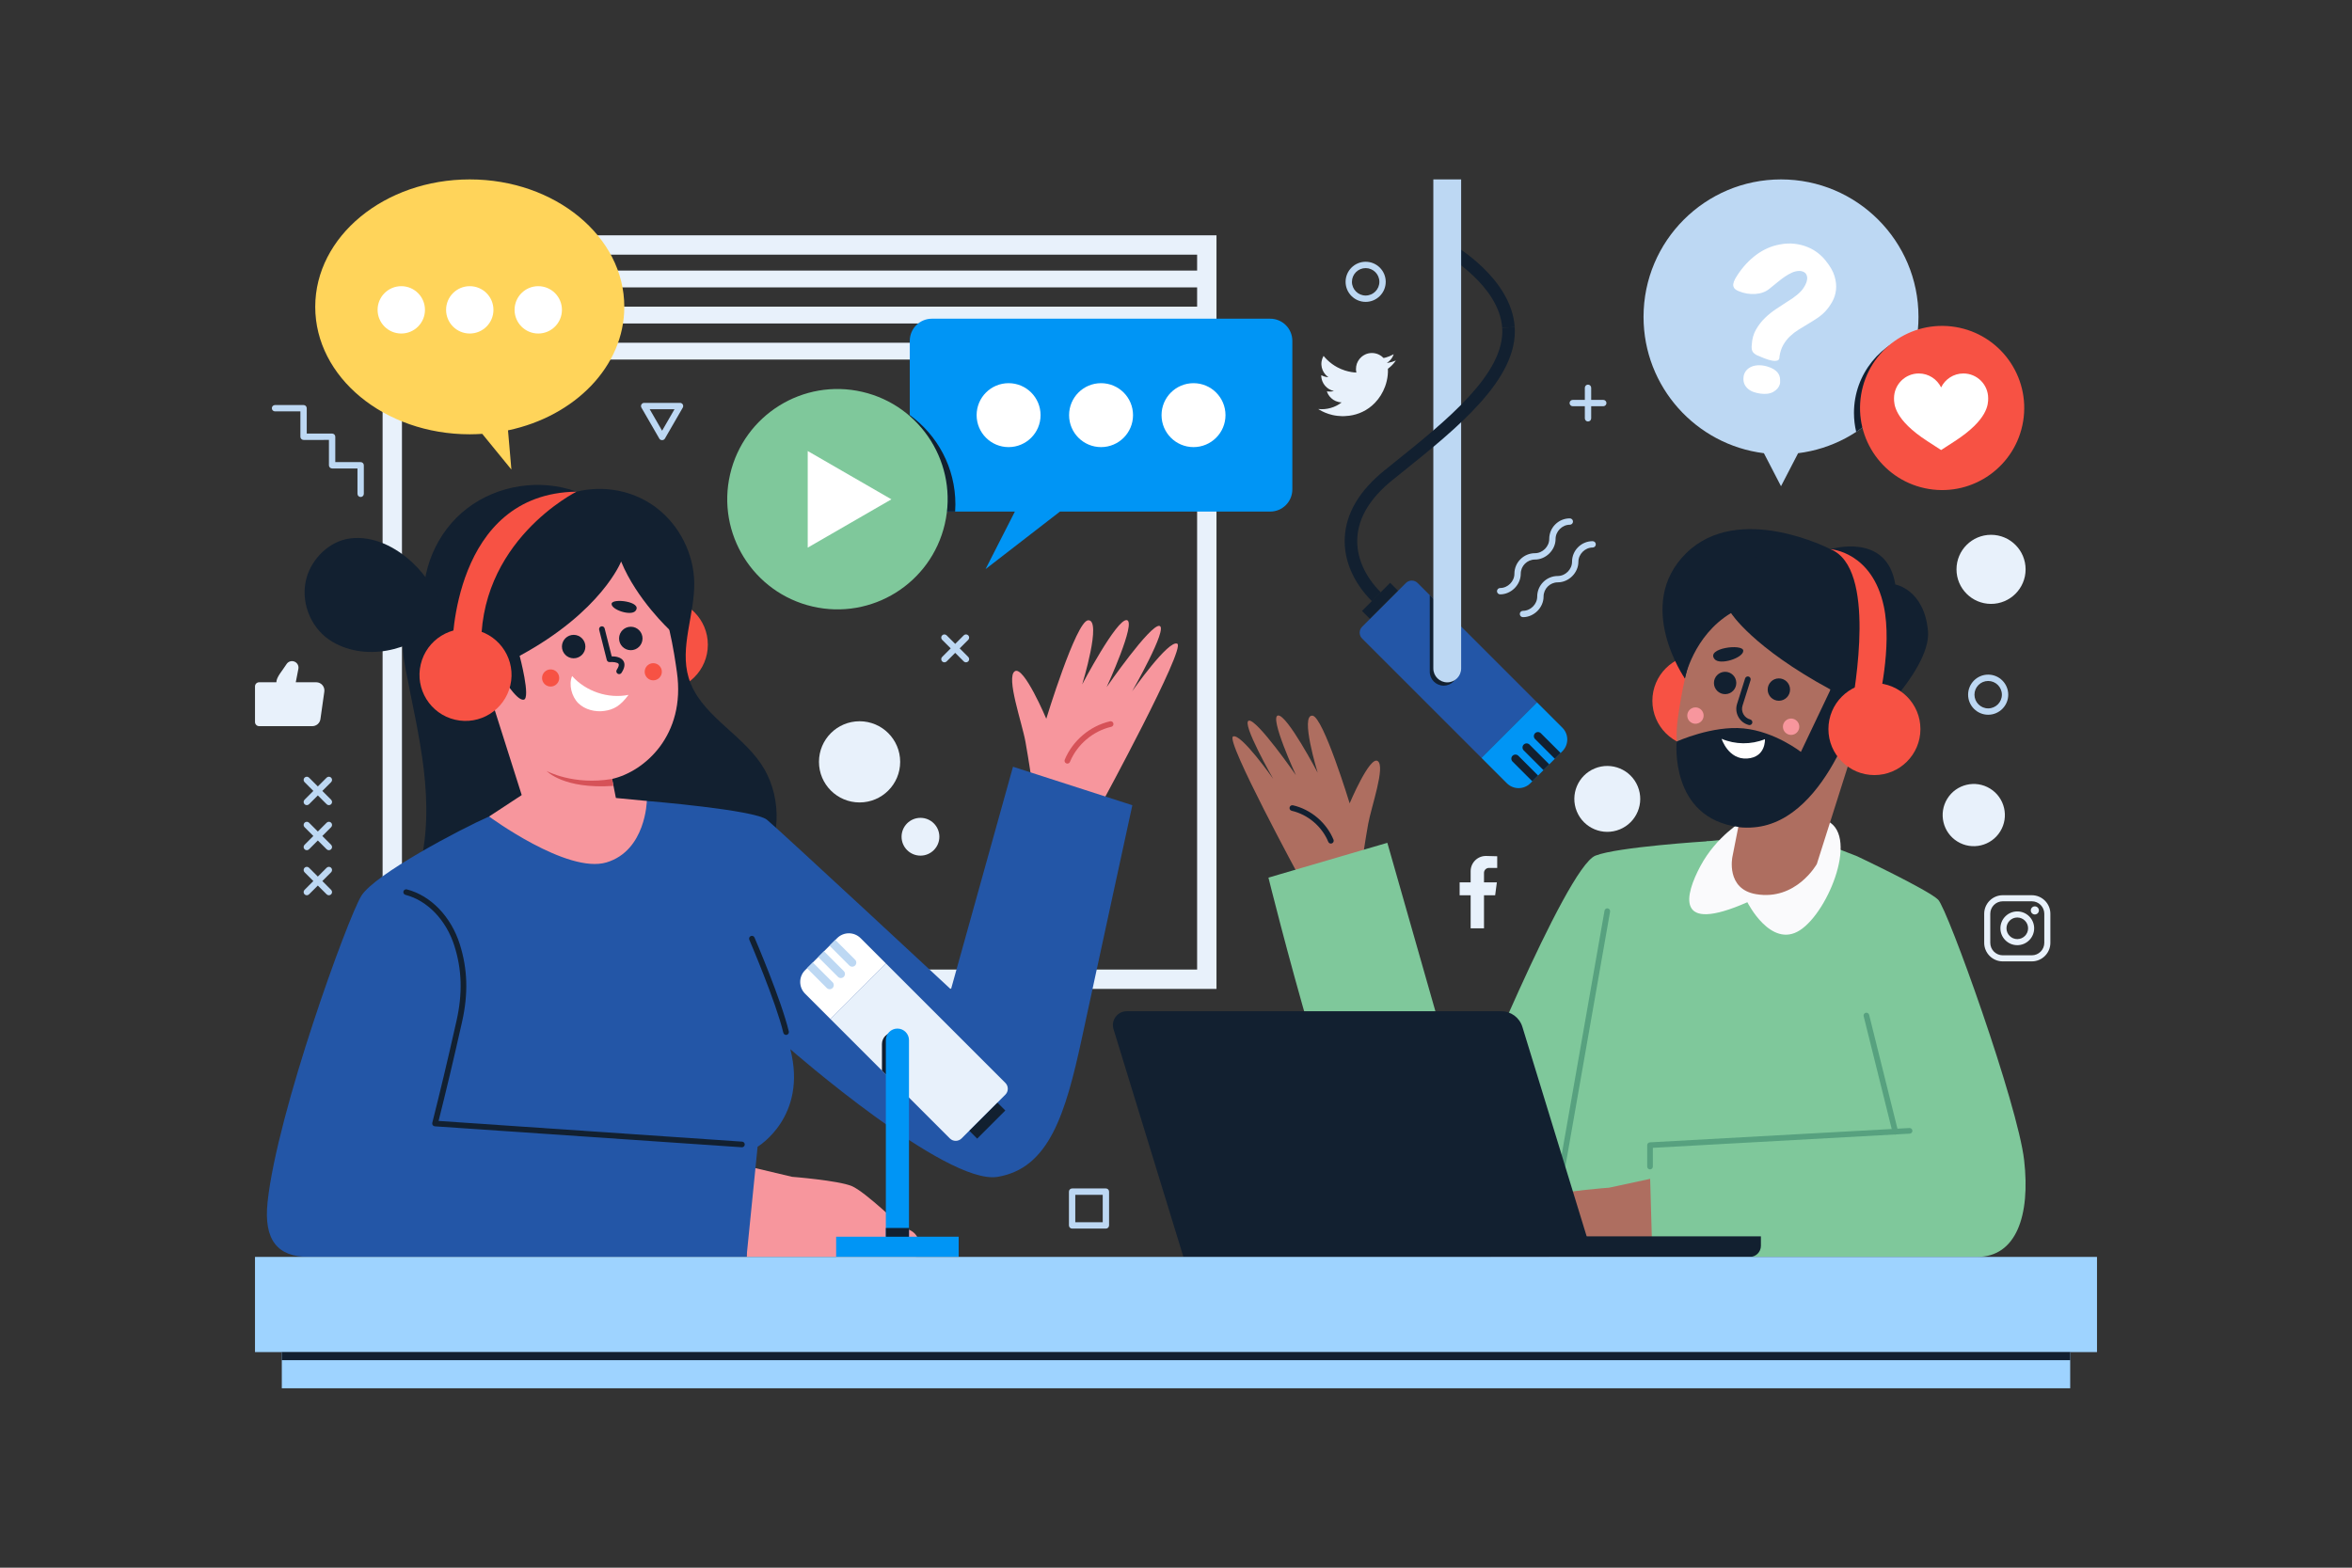 <?xml version="1.0" encoding="utf-8"?>
<!-- Generator: Adobe Illustrator 27.5.0, SVG Export Plug-In . SVG Version: 6.00 Build 0)  -->
<svg version="1.1" xmlns="http://www.w3.org/2000/svg" xmlns:xlink="http://www.w3.org/1999/xlink" x="0px" y="0px"
	 viewBox="0 0 750 500" style="enable-background:new 0 0 750 500;" xml:space="preserve">
<rect x="0" y="0" width="750" height="500" fill="#333333" stroke="none"/>
<g id="OBJECTS">
	<path style="fill:#E8F1FB;" d="M122.001,75.05v240.353H387.91V75.05H122.001z M381.736,309.229H128.175V81.224h253.561V309.229z"/>
	<rect x="126.486" y="86.297" style="fill:#E8F1FB;" width="256.938" height="5.362"/>
	<rect x="126.486" y="97.807" style="fill:#E8F1FB;" width="256.938" height="5.362"/>
	<rect x="126.486" y="109.316" style="fill:#E8F1FB;" width="256.938" height="5.362"/>
	<g>
		<g>
			<g>
				<path style="fill:#AE6E60;" d="M434.512,273.793c0,0,0.789-5.515,1.766-10.99c0.977-5.474,5.586-18.328,3.044-20.072
					c-2.543-1.743-8.947,13.484-8.947,13.484s-8.433-27.657-11.859-27.965c-4.063-0.365,1.662,18.2,1.662,18.2
					s-9.79-18.653-12.652-18.252c-2.863,0.401,5.706,19.018,5.706,19.018s-12.401-17.896-14.989-17.375
					c-2.588,0.521,7.75,18.562,7.75,18.562s-10.369-14.786-12.821-13.497c-2.452,1.289,21.445,45.303,21.445,45.303L434.512,273.793
					z"/>
				<g>
					<path style="fill:#122030;" d="M424.392,269.05c-0.354,0-0.689-0.21-0.832-0.557c-2.024-4.906-6.495-8.699-11.665-9.898
						c-0.484-0.112-0.786-0.596-0.674-1.08c0.112-0.484,0.596-0.787,1.08-0.674c5.728,1.329,10.68,5.53,12.923,10.965
						c0.189,0.46-0.029,0.986-0.488,1.176C424.623,269.027,424.506,269.05,424.392,269.05z"/>
				</g>
				<path style="fill:#7FC89B;" d="M544.174,268.338c0,0-28.461,1.795-35.43,4.56c-9.517,3.775-41.539,82.9-41.539,82.9
					l-24.812-86.991l-37.915,11.102c0,0,24.252,98.317,37.248,111.744c12.558,12.975,31.877,9.228,38.273,5.864
					c8.372-4.403,17.873-17.744,17.873-17.744l-3.903,21.108c0,0,124.219,0,136.546,0s16.985-13.023,14.935-30.865
					c-2.05-17.842-24.353-79.988-27.42-83.066s-25.896-13.883-25.896-13.883L544.174,268.338z"/>
				<g>
					<g>
						<path style="fill:#57A17F;" d="M526.155,372.968c-0.497,0-0.9-0.403-0.9-0.9v-6.827c0-0.478,0.374-0.872,0.851-0.898
							l82.772-4.571c0.488-0.027,0.921,0.352,0.948,0.849c0.027,0.496-0.353,0.921-0.849,0.948l-81.922,4.524v5.976
							C527.056,372.565,526.652,372.968,526.155,372.968z"/>
					</g>
					<g>
						<path style="fill:#57A17F;" d="M497.888,374.957c-0.052,0-0.104-0.005-0.156-0.014c-0.49-0.086-0.817-0.553-0.731-1.042
							l14.644-83.45c0.086-0.49,0.549-0.816,1.042-0.732c0.49,0.086,0.817,0.553,0.732,1.042l-14.644,83.45
							C498.696,374.649,498.316,374.957,497.888,374.957z"/>
					</g>
					<g>
						<path style="fill:#57A17F;" d="M604.367,361.862c-0.403,0-0.771-0.273-0.872-0.684l-9.216-37.074
							c-0.12-0.482,0.174-0.971,0.656-1.09c0.477-0.121,0.97,0.173,1.09,0.656l9.216,37.074c0.12,0.482-0.174,0.971-0.656,1.09
							C604.513,361.853,604.44,361.862,604.367,361.862z"/>
					</g>
				</g>
				<g>
					<path style="fill:#7FC89B;" d="M577.832,267.507l14.3,5.56c0,0-23.778,17.557-35.719,13.952
						c-11.941-3.605-12.239-18.681-12.239-18.681l9.405-0.904L577.832,267.507z"/>
				</g>
				<circle style="fill:#F75244;" cx="541.576" cy="223.501" r="14.669"/>
				<path style="fill:#122030;" d="M537.25,216.368c0,0-16.308-23.47,0.448-39.946c16.757-16.476,46.021-1.258,46.021-1.258
					s17.959-5.567,20.649,11.244c0,0,9.231,1.562,10.427,14.844c1.196,13.282-23.815,35.316-23.815,35.316L537.25,216.368z"/>
				<path style="fill:#FAFAFC;" d="M555.99,261.634c0,0-8.59,4.888-13.792,14.638c-4.765,8.933-8.443,21.818,14.998,11.482
					c0,0,7.47,14.917,16.749,8.943c9.279-5.974,19.251-31.214,7.995-35.178C570.684,257.555,555.99,261.634,555.99,261.634z"/>
				<g>
					<g>
						<path style="fill:#AE6E60;" d="M579.347,275.569l11.824-37.259c0,0,14.289,7.096,17.06-4.974
							c2.469-10.754-9.273-13.13-15.637-8.755c0,0,15.206-36.692-17.309-44.007c-32.516-7.316-38.713,37.717-40.261,48.609
							c-2.729,19.183,9.856,30.202,19.698,32.458l-2.304,11.679c0,0-2.135,10.207,7.501,11.859
							C572.763,287.38,579.347,275.569,579.347,275.569z"/>
					</g>
				</g>
				<g>
					<path style="fill:#122030;" d="M557.877,231.26c-0.076,0-0.152-0.009-0.228-0.03c-1.425-0.369-2.6-1.28-3.313-2.566
						c-0.711-1.286-0.861-2.765-0.419-4.167l2.557-8.117c0.15-0.482,0.664-0.747,1.144-0.597c0.483,0.152,0.749,0.665,0.597,1.146
						l-2.557,8.117c-0.29,0.919-0.19,1.89,0.276,2.733c0.466,0.843,1.239,1.441,2.172,1.684c0.49,0.126,0.782,0.624,0.656,1.113
						C558.654,230.988,558.284,231.26,557.877,231.26z"/>
				</g>
				<g>
					<path style="fill:#122030;" d="M546.733,210.215c-2.866-3.544,9.031-4.995,9.158-2.701
						C556.018,209.809,548.42,212.302,546.733,210.215z"/>
				</g>
				<g>
					<g>
						<path style="fill:#122030;" d="M570.809,219.894c0.022,1.969-1.556,3.584-3.526,3.606c-1.969,0.022-3.584-1.556-3.606-3.526
							c-0.022-1.969,1.557-3.584,3.526-3.606C569.172,216.346,570.786,217.925,570.809,219.894z"/>
					</g>
				</g>
				<g>
					<g>
						<path style="fill:#122030;" d="M553.667,217.788c0.022,1.969-1.556,3.583-3.526,3.606c-1.969,0.022-3.584-1.556-3.606-3.526
							c-0.022-1.969,1.557-3.584,3.526-3.606C552.03,214.24,553.644,215.818,553.667,217.788z"/>
					</g>
				</g>
				<g>
					<path style="fill:#122030;" d="M594.333,233.572c-0.064,0-0.128-0.007-0.195-0.021c-0.492-0.107-0.804-0.593-0.697-1.086
						c0.473-2.179,2.043-4.072,4.096-4.941c2.055-0.873,4.5-0.68,6.398,0.489c0.428,0.265,0.561,0.828,0.297,1.257
						c-0.266,0.432-0.83,0.561-1.258,0.296c-1.401-0.865-3.209-1.001-4.724-0.36c-1.515,0.642-2.676,2.04-3.026,3.648
						C595.132,233.281,594.754,233.572,594.333,233.572z"/>
				</g>
				<g>
					<path style="fill:#122030;" d="M554.39,260.26c11.694,2.033,20.79-6.825,20.79-6.825s-5.711,11.39-20.79,10.32V260.26z"/>
				</g>
				<g>
					<path style="fill:#F7969D;" d="M568.572,232.224c0.242,1.42,1.59,2.375,3.01,2.132c1.42-0.243,2.375-1.59,2.132-3.01
						c-0.242-1.42-1.59-2.375-3.01-2.132C569.284,229.456,568.329,230.804,568.572,232.224z"/>
				</g>
				<g>
					<path style="fill:#F7969D;" d="M538.07,228.664c0.243,1.42,1.59,2.375,3.01,2.132c1.42-0.243,2.375-1.59,2.132-3.01
						c-0.243-1.42-1.591-2.375-3.011-2.132C538.782,225.896,537.828,227.244,538.07,228.664z"/>
				</g>
				<g>
					<path style="fill:#122030;" d="M537.25,216.368c0,0,2.702-13.603,14.736-20.841c0,0,6.768,10.884,31.733,24.407
						c0,0-4.332,17.268-2.107,17.616c2.225,0.349,6.278-6.569,10.982-12.969c4.704-6.4,10.89-11.868,10.89-11.868l-12.615-30.25
						l-9.787-4.984l-12.335-2.314l-11.709,3.214l-9.568,4.485l-8.75,12.172l-3.265,10.383L537.25,216.368z"/>
				</g>
			</g>
		</g>
	</g>
	<path style="fill:#AE6E60;" d="M526.199,375.985l-13.105,2.819c0,0-14.105,1.01-18.175,2.565c-4.07,1.555-15.406,11.5-15.406,11.5
		s-7.516,0.71-4.088,8.012h51.482L526.199,375.985z"/>
	<g>
		<circle style="fill:#E8F1FB;" cx="274.098" cy="242.986" r="12.947"/>
		<circle style="fill:#E8F1FB;" cx="293.516" cy="266.871" r="6.026"/>
		<circle style="fill:#E8F1FB;" cx="634.901" cy="181.589" r="11.017"/>
		
			<ellipse transform="matrix(0.925 -0.38 0.38 0.925 -58.331 214.014)" style="fill:#E8F1FB;" cx="512.531" cy="254.651" rx="10.506" ry="10.506"/>
		
			<ellipse transform="matrix(0.526 -0.85 0.85 0.526 77.395 658.481)" style="fill:#E8F1FB;" cx="629.611" cy="259.787" rx="9.926" ry="9.926"/>
		<path style="fill:#E8F1FB;" d="M647.897,306.623h-9.259c-3.265,0-5.922-2.656-5.922-5.922v-9.259c0-3.265,2.656-5.922,5.922-5.922
			h9.259c3.265,0,5.922,2.656,5.922,5.922v9.259C653.818,303.967,651.162,306.623,647.897,306.623z M638.638,287.459
			c-2.197,0-3.984,1.787-3.984,3.984v9.259c0,2.197,1.787,3.984,3.984,3.984h9.259c2.197,0,3.984-1.787,3.984-3.984v-9.259
			c0-2.197-1.787-3.984-3.984-3.984H638.638z M643.267,301.455c-2.968,0-5.383-2.415-5.383-5.383c0-2.968,2.415-5.383,5.383-5.383
			s5.383,2.415,5.383,5.383C648.651,299.04,646.236,301.455,643.267,301.455z M643.267,292.626c-1.9,0-3.445,1.546-3.445,3.445
			c0,1.9,1.545,3.445,3.445,3.445s3.445-1.546,3.445-3.445C646.713,294.172,645.167,292.626,643.267,292.626z M648.866,289.074
			c-0.714,0-1.292,0.578-1.292,1.292c0,0.714,0.578,1.292,1.292,1.292s1.292-0.578,1.292-1.292
			C650.158,289.652,649.579,289.074,648.866,289.074z"/>
		<path style="fill:#E8F1FB;" d="M428.273,132.732c-0.102,0-0.203,0-0.304,0c-0.092-0.039-0.189-0.01-0.283-0.017
			c-0.418-0.012-0.834-0.045-1.25-0.091c-0.527-0.058-1.047-0.151-1.563-0.268c-0.794-0.18-1.567-0.431-2.318-0.744
			c-0.639-0.267-1.255-0.579-1.848-0.936c-0.111-0.067-0.233-0.122-0.325-0.227c1.332,0.157,2.639,0.028,3.923-0.329
			c1.28-0.356,2.446-0.944,3.507-1.77c-2.825-0.145-4.344-2.215-4.696-3.544c0.186,0.024,0.37,0.057,0.556,0.07
			c0.188,0.013,0.377,0.004,0.565,0.007c0.189,0.003,0.375-0.023,0.56-0.05c0.181-0.026,0.361-0.059,0.549-0.118
			c-0.031-0.012-0.047-0.021-0.065-0.025c-0.529-0.112-1.019-0.321-1.485-0.591c-0.479-0.277-0.89-0.638-1.251-1.052
			c-0.357-0.409-0.637-0.871-0.843-1.375c-0.249-0.611-0.381-1.246-0.386-1.907c-0.001-0.097,0.032-0.092,0.097-0.056
			c0.218,0.121,0.448,0.215,0.681,0.302c0.339,0.127,0.692,0.2,1.048,0.253c0.136,0.02,0.28,0.052,0.436,0.015
			c-0.029-0.022-0.046-0.035-0.063-0.047c-0.342-0.233-0.642-0.516-0.913-0.825c-0.358-0.409-0.638-0.869-0.85-1.371
			c-0.229-0.541-0.354-1.106-0.388-1.689c-0.021-0.363-0.003-0.728,0.059-1.089c0.1-0.587,0.293-1.14,0.578-1.662
			c0.044-0.08,0.07-0.067,0.118-0.007c0.338,0.412,0.7,0.802,1.083,1.174c0.967,0.94,2.044,1.731,3.231,2.37
			c0.782,0.421,1.598,0.765,2.446,1.035c0.67,0.213,1.353,0.375,2.046,0.491c0.494,0.082,0.991,0.139,1.492,0.161
			c0.086,0.004,0.102-0.015,0.084-0.101c-0.133-0.621-0.145-1.249-0.044-1.874c0.093-0.573,0.276-1.119,0.564-1.627
			c0.293-0.519,0.653-0.983,1.106-1.374c0.381-0.329,0.796-0.601,1.254-0.811c0.639-0.292,1.31-0.433,2.009-0.447
			c0.395-0.008,0.784,0.036,1.171,0.117c0.436,0.091,0.851,0.242,1.245,0.444c0.499,0.256,0.949,0.583,1.334,0.995
			c0.033,0.035,0.064,0.044,0.115,0.034c0.242-0.051,0.483-0.11,0.721-0.177c0.714-0.201,1.397-0.479,2.051-0.829
			c0.124-0.066,0.247-0.135,0.37-0.202c0.019,0.03,0.003,0.045-0.002,0.061c-0.232,0.701-0.608,1.315-1.107,1.857
			c-0.292,0.317-0.631,0.576-0.985,0.82c-0.015,0.012-0.03,0.025-0.046,0.037c0.014,0.015,0.03,0.01,0.047,0.006
			c0.168-0.025,0.336-0.044,0.502-0.075c0.727-0.136,1.434-0.34,2.115-0.631c0.047-0.02,0.095-0.061,0.167-0.041
			c-0.053,0.076-0.099,0.145-0.147,0.212c-0.64,0.899-1.403,1.676-2.29,2.332c-0.048,0.035-0.085,0.064-0.081,0.138
			c0.037,0.652,0.011,1.304-0.055,1.953c-0.127,1.245-0.409,2.455-0.843,3.63c-0.723,1.96-1.793,3.705-3.242,5.212
			c-1.151,1.198-2.477,2.158-3.979,2.872c-1.342,0.638-2.753,1.042-4.224,1.237c-0.546,0.072-1.095,0.112-1.645,0.133
			C428.476,132.721,428.373,132.694,428.273,132.732z"/>
		<path style="fill:#E8F1FB;" d="M474.8,276.812h2.629v-3.716l-3.486-0.093c-2.733-0.073-4.988,2.122-4.988,4.856v3.553h-3.512
			v4.124h3.512v10.536h4.26v-10.536h3.557l0.544-4.124h-4.101v-3.014C473.215,277.522,473.925,276.812,474.8,276.812z"/>
		<path style="fill:#E8F1FB;" d="M100.832,217.601h-6.517l0.831-4.273c0.172-0.882-0.245-1.774-1.031-2.208
			c-0.961-0.531-2.171-0.224-2.754,0.707c-1.274,2.034-3.236,4.114-3.236,5.774v0h-5.489c-0.73,0-1.322,0.592-1.322,1.322v11.356
			c0,0.73,0.592,1.322,1.322,1.322h16.952c1.302,0,2.405-0.958,2.588-2.246l1.245-8.773
			C103.643,219.008,102.421,217.601,100.832,217.601z"/>
	</g>
	<path style="fill:#122030;" d="M561.513,394.311h-60.86l7.311,6.57h50.021c1.948,0,3.528-1.58,3.528-3.528V394.311z"/>
	<path style="fill:#122030;" d="M507.965,400.881h-130.6l-22.291-72.652c-0.87-2.835,1.25-5.704,4.216-5.704h119.418
		c3.1,0,5.837,2.023,6.746,4.986L507.965,400.881z"/>
	<g>
		<g>
			<g>
				<path style="fill:#2356A7;" d="M472.416,241.724l-38.074-38.074c-1.033-1.033-1.033-2.709,0-3.742l13.965-13.965
					c1.033-1.033,2.709-1.033,3.742,0l38.074,38.074L472.416,241.724z"/>
				<path style="fill:#0095F5;" d="M480.509,249.817l-8.093-8.093l17.707-17.708l8.093,8.093c2.067,2.067,2.067,5.417,0,7.484
					l-10.223,10.223C485.926,251.884,482.575,251.884,480.509,249.817z"/>
			</g>
			<path style="fill:#122030;" d="M489.497,235.707l6.303,6.303l1.847-1.847l-6.303-6.303c-0.51-0.51-1.337-0.51-1.847,0l0,0
				C488.987,234.37,488.987,235.197,489.497,235.707z"/>
			<path style="fill:#122030;" d="M482.314,242.891l6.303,6.303l1.847-1.847l-6.303-6.303c-0.51-0.51-1.337-0.51-1.847,0l0,0
				C481.803,241.553,481.803,242.38,482.314,242.891z"/>
			<path style="fill:#122030;" d="M485.878,239.326l6.303,6.303l1.847-1.847l-6.303-6.303c-0.51-0.51-1.337-0.51-1.847,0l0,0
				C485.368,237.989,485.368,238.816,485.878,239.326z"/>
			
				<rect x="438.314" y="185.332" transform="matrix(0.707 0.707 -0.707 0.707 264.433 -255.041)" style="fill:#122030;" width="3.527" height="12.694"/>
		</g>
		<g>
			<path style="fill:#122030;" d="M479.017,104.562c-0.93-13.514-17.967-23.289-18.139-23.386l1.967-3.482
				c0.779,0.44,19.087,10.955,20.162,26.594L479.017,104.562z"/>
		</g>
		<path style="fill:#122030;" d="M455.92,189.814v24.43c0,2.45,1.986,4.436,4.436,4.436c2.45,0,4.436-1.986,4.436-4.436v-15.559
			L455.92,189.814z"/>
		<path style="fill:#BDD8F3;" d="M461.492,217.631L461.492,217.631c-2.45,0-4.436-1.986-4.436-4.436V57.222h8.871v155.974
			C465.928,215.645,463.942,217.631,461.492,217.631z"/>
		<g>
			<path style="fill:#122030;" d="M437.495,191.768c-5.977-5.976-9.058-13.211-8.677-20.374c0.411-7.729,4.675-14.921,12.673-21.378
				c1.065-0.86,2.148-1.729,3.241-2.607c16.537-13.279,35.281-28.329,34.284-42.847l3.99-0.274
				c1.141,16.603-18.469,32.348-35.77,46.24c-1.091,0.876-2.171,1.743-3.233,2.601c-7.077,5.713-10.843,11.93-11.19,18.478
				c-0.32,6.015,2.348,12.17,7.511,17.333L437.495,191.768z"/>
		</g>
	</g>
	<g>
		<circle style="fill:#F75244;" cx="211.047" cy="205.617" r="14.669"/>
		<path style="fill:#122030;" d="M133.443,277.84c2.969-10.479,2.965-21.602,1.686-32.418c-1.279-10.816-3.801-21.441-5.814-32.145
			c-0.669-3.56-1.283-7.226-0.593-10.782c0.69-3.556,2.959-7.026,6.409-8.13c-1.133-12.245,4.036-24.688,13.782-32.189
			c9.745-7.501,23.397-9.598,34.944-5.367c8.893-2.153,18.397-0.323,25.634,5.275s11.738,14.581,11.889,23.73
			c0.168,10.209-4.721,20.566-1.785,30.346c3.466,11.542,16.246,17.423,23.03,27.383c6.367,9.347,6.718,22.428,0.862,32.103
			L133.443,277.84z"/>
		<path style="fill:#F7969D;" d="M238.796,372.068l13.758,3.263c0,0,14.808,1.169,19.081,2.968
			c4.273,1.799,16.174,13.309,16.174,13.309s7.891,0.822,4.292,9.273h-54.048L238.796,372.068z"/>
		<path style="fill:#F7969D;" d="M328.99,248.983c0,0-0.887-6.194-1.984-12.342c-1.097-6.148-6.273-20.583-3.418-22.54
			c2.855-1.958,10.048,15.142,10.048,15.142s9.471-31.059,13.318-31.404c4.563-0.41-1.866,20.439-1.866,20.439
			s10.994-20.947,14.209-20.497c3.215,0.45-6.408,21.358-6.408,21.358s13.926-20.097,16.833-19.512
			c2.907,0.585-8.704,20.845-8.704,20.845s11.645-16.604,14.398-15.157c2.753,1.447-24.083,50.875-24.083,50.875L328.99,248.983z"/>
		<g>
			<path style="fill:#D65258;" d="M340.355,243.545c-0.114,0-0.231-0.022-0.343-0.068c-0.459-0.19-0.678-0.716-0.489-1.175
				c2.506-6.07,8.038-10.764,14.435-12.249c0.482-0.116,0.968,0.189,1.08,0.673c0.113,0.484-0.189,0.968-0.673,1.08
				c-5.84,1.356-10.89,5.641-13.178,11.182C341.044,243.335,340.708,243.545,340.355,243.545z"/>
		</g>
		<path style="fill:#2356A7;" d="M155.956,260.416c-9.039,3.961-36.439,18.401-40.724,25.287
			c-4.285,6.886-26.874,69.064-29.91,97.706c-1.293,12.194,3.255,17.472,13.02,17.472c8.764,0,139.71,0,139.71,0l3.531-35.139
			c0,0,16.002-9.473,10.436-31.105c0,0,49.665,43.435,66.075,40.713c16.41-2.721,21.668-19.945,26.926-44.384
			c5.258-24.439,16.062-74.153,16.062-74.153l-38.059-12.269l-19.786,71.018c0,0-54.768-50.918-58.669-54.109
			c-3.901-3.191-38.312-5.997-38.312-5.997L155.956,260.416z"/>
		<g>
			<path style="fill:#F7969D;" d="M168.61,252.108l-12.653,8.308c0,0,24.939,18.414,37.464,14.634
				c12.525-3.781,12.836-19.594,12.836-19.594l-9.864-0.948L168.61,252.108z"/>
		</g>
		<g>
			<g>
				<path style="fill:#F7969D;" d="M169.365,263.04l-12.401-39.078c0,0-14.987,7.442-17.893-5.216
					c-2.589-11.279,9.726-13.771,16.4-9.182c0,0-15.949-38.483,18.155-46.156c34.104-7.673,40.603,39.559,42.227,50.982
					c2.862,20.12-10.337,31.677-20.66,34.043l2.417,12.25c0,0,2.239,10.705-7.868,12.438
					C176.271,275.429,169.365,263.04,169.365,263.04z"/>
			</g>
		</g>
		<g>
			<path style="fill:#122030;" d="M202.649,194.829c2.387-2.951-7.521-4.16-7.627-2.249
				C194.916,194.491,201.244,196.568,202.649,194.829z"/>
		</g>
		<g>
			<g>
				<path style="fill:#122030;" d="M179.188,206.177c-0.023,2.065,1.632,3.759,3.698,3.782c2.065,0.023,3.759-1.632,3.782-3.698
					c0.023-2.065-1.633-3.759-3.698-3.782C180.905,202.456,179.212,204.112,179.188,206.177z"/>
			</g>
		</g>
		<g>
			<g>
				<path style="fill:#122030;" d="M197.407,203.592c-0.023,2.065,1.632,3.758,3.698,3.782c2.066,0.023,3.759-1.632,3.782-3.698
					c0.023-2.065-1.633-3.759-3.698-3.782C199.124,199.871,197.43,201.526,197.407,203.592z"/>
			</g>
		</g>
		<g>
			<path style="fill:#122030;" d="M153.649,218.893c0.06,0,0.121-0.007,0.183-0.02c0.463-0.101,0.756-0.559,0.655-1.022
				c-0.49-2.252-2.116-4.209-4.238-5.111c-2.125-0.901-4.659-0.707-6.62,0.506c-0.403,0.251-0.528,0.781-0.28,1.183
				c0.253,0.403,0.781,0.523,1.183,0.28c1.496-0.928,3.426-1.076,5.046-0.389c1.619,0.689,2.856,2.181,3.232,3.898
				C152.897,218.618,153.253,218.893,153.649,218.893z"/>
		</g>
		<g>
			<path style="fill:#D65258;" d="M195.193,248.432c-12.265,2.132-20.884-2.522-20.884-2.522s5.417,5.862,21.233,4.74
				L195.193,248.432z"/>
		</g>
		<g>
			<path style="fill:#F75244;" d="M178.281,216.695c-0.254,1.49-1.668,2.491-3.157,2.236c-1.489-0.254-2.491-1.668-2.236-3.157
				c0.254-1.49,1.668-2.491,3.157-2.236C177.534,213.792,178.536,215.205,178.281,216.695z"/>
		</g>
		<g>
			<path style="fill:#F75244;" d="M211.008,214.715c-0.255,1.489-1.668,2.491-3.158,2.236c-1.489-0.254-2.491-1.668-2.236-3.158
				c0.255-1.489,1.668-2.491,3.158-2.236C210.261,211.812,211.262,213.225,211.008,214.715z"/>
		</g>
		<path style="fill:#122030;" d="M211.978,178.575l-9.178-12.767l-10.036-4.704l-12.281-3.371l-23.203,7.655l-13.231,31.727
			c0,0,6.488,5.736,11.422,12.448c4.934,6.712,9.185,13.968,11.519,13.602c2.333-0.366-1.289-13.99-1.289-13.99
			c26.184-14.183,32.361-30.085,32.361-30.085c4.958,12.152,15.587,21.942,15.587,21.942l1.753-11.567L211.978,178.575z"/>
		<path style="fill:#FFFFFF;" d="M200.423,221.626c-6.489,1.291-13.582-1.08-17.992-6.012c-1.16,2.715-0.13,6.578,1.969,8.655
			c2.099,2.077,5.422,2.896,8.343,2.469C195.664,226.31,197.767,225.214,200.423,221.626z"/>
		<path style="fill:#122030;" d="M131.561,179.477c-5.279-4.979-12.534-8.712-19.961-7.746c-6.485,0.844-12.046,6.288-13.817,12.468
			c-2.089,7.292,0.96,15.601,7.226,19.857c5.275,3.583,12.058,4.557,18.337,3.443c6.279-1.114,12.087-4.178,17.154-8.048
			l0.791-4.415C139.478,189.119,136.059,183.719,131.561,179.477z"/>
		<g>
			<path style="fill:#122030;" d="M197.429,215.003c-0.169,0-0.341-0.048-0.493-0.148c-0.416-0.273-0.531-0.831-0.258-1.246
				c0.555-0.845,0.773-1.538,0.582-1.853c-0.319-0.527-1.862-0.682-2.809-0.59c-0.453,0.04-0.853-0.244-0.961-0.675l-2.43-9.623
				c-0.122-0.482,0.17-0.971,0.652-1.093c0.482-0.121,0.971,0.17,1.093,0.652l2.251,8.91c0.007-0.001,0.015-0.001,0.022-0.001
				c1.112,0,2.949,0.208,3.723,1.486c0.592,0.979,0.384,2.248-0.618,3.773C198.009,214.861,197.722,215.003,197.429,215.003z"/>
		</g>
		<g>
			<path style="fill:#122030;" d="M236.587,365.915c-0.021,0-0.042-0.001-0.062-0.003l-97.867-6.679
				c-0.266-0.018-0.51-0.152-0.667-0.368c-0.157-0.216-0.21-0.489-0.145-0.748c2.538-10.118,4.617-18.693,7.736-32.584
				c1.939-8.639,1.727-16.203-0.67-23.805c-2.603-8.257-8.589-14.511-15.622-16.321c-0.481-0.123-0.771-0.614-0.647-1.096
				c0.124-0.481,0.612-0.768,1.096-0.647c7.63,1.965,14.102,8.679,16.891,17.523c2.496,7.917,2.721,15.778,0.709,24.74
				c-3.015,13.429-5.06,21.896-7.485,31.584l96.794,6.605c0.496,0.033,0.87,0.463,0.836,0.959
				C237.452,365.551,237.056,365.915,236.587,365.915z"/>
		</g>
		<g>
			<path style="fill:#122030;" d="M250.658,330.079c-0.407,0-0.776-0.278-0.874-0.692c-2.32-9.758-10.757-29.458-10.842-29.655
				c-0.196-0.457,0.015-0.986,0.472-1.183c0.457-0.197,0.985,0.015,1.182,0.472c0.349,0.814,8.583,20.042,10.939,29.95
				c0.115,0.483-0.184,0.969-0.668,1.084C250.797,330.071,250.727,330.079,250.658,330.079z"/>
		</g>
		
			<ellipse transform="matrix(0.228 -0.974 0.974 0.228 -95.177 310.691)" style="fill:#F75244;" cx="148.402" cy="215.385" rx="14.669" ry="14.669"/>
		<path style="fill:#F75244;" d="M144.231,206.518c0,0,0-49.135,39.626-49.709c0,0-32.025,15.882-30.359,51.425L144.231,206.518z"/>
	</g>
	<g>
		<g>
			<path style="fill:#E8F1FB;" d="M264.81,325.016l38.074,38.074c1.033,1.033,2.709,1.033,3.742,0l13.965-13.965
				c1.033-1.033,1.033-2.709,0-3.742l-38.074-38.074L264.81,325.016z"/>
			<path style="fill:#FFFFFF;" d="M256.717,316.923l8.093,8.093l17.707-17.707l-8.093-8.093c-2.067-2.067-5.417-2.067-7.484,0
				l-10.223,10.223C254.65,311.506,254.65,314.856,256.717,316.923z"/>
			<path style="fill:#BDD8F3;" d="M270.827,307.935l-6.303-6.303l1.847-1.847l6.303,6.303c0.51,0.51,0.51,1.337,0,1.847l0,0
				C272.164,308.445,271.337,308.445,270.827,307.935z"/>
			<path style="fill:#BDD8F3;" d="M263.644,315.118l-6.303-6.303l1.847-1.847l6.303,6.303c0.51,0.51,0.51,1.337,0,1.847l0,0
				C264.981,315.628,264.154,315.628,263.644,315.118z"/>
			<path style="fill:#BDD8F3;" d="M267.208,311.554l-6.303-6.303l1.847-1.847l6.303,6.303c0.51,0.51,0.51,1.337,0,1.847l0,0
				C268.545,312.064,267.718,312.064,267.208,311.554z"/>
			
				<rect x="313.092" y="351.007" transform="matrix(-0.707 -0.707 0.707 -0.707 284.795 832.677)" style="fill:#122030;" width="3.527" height="12.694"/>
		</g>
		<path style="fill:#122030;" d="M288.614,348.82v-15.834c0-2.037-1.652-3.689-3.689-3.689c-2.037,0-3.689,1.651-3.689,3.689v8.457
			L288.614,348.82z"/>
		<path style="fill:#0095F5;" d="M289.855,394.444v-62.699c0-2.037-1.651-3.689-3.689-3.689s-3.689,1.651-3.689,3.689v62.699
			h-15.846v6.437h39.069v-6.437H289.855z"/>
		<rect x="282.478" y="391.653" style="fill:#122030;" width="7.377" height="2.791"/>
	</g>
	<path style="fill:#122030;" d="M583.719,219.934l-9.458,19.886c0,0-8.242-6.503-18.248-7.494
		c-10.006-0.991-21.368,4.186-21.368,4.186s-2.391,24.356,19.744,27.242c26.573,3.465,38.205-39.173,38.205-39.173L583.719,219.934z
		"/>
	<path style="fill:#FFFFFF;" d="M562.799,235.754c-4.379,1.782-9.47,1.739-13.818-0.118c0,0,2.13,6.707,8.159,6.286
		C563.17,241.501,562.799,235.754,562.799,235.754z"/>
	<circle style="fill:#F75244;" cx="597.711" cy="232.534" r="14.669"/>
	<path style="fill:#F75244;" d="M583.719,175.165c14.804,6.022,7.641,44.763,6.622,51.28l8.553-1.834c0,0,4.59-18.204,1.81-31.237
		C596.98,175.919,583.719,175.165,583.719,175.165z"/>
	<g>
		<rect x="81.313" y="400.881" style="fill:#9ED3FF;" width="587.374" height="30.355"/>
		<rect x="89.861" y="431.236" style="fill:#9ED3FF;" width="570.279" height="11.543"/>
		<rect x="89.861" y="431.236" style="fill:#122030;" width="570.279" height="2.581"/>
	</g>
	<g>
		<path style="fill:#0095F5;" d="M405.042,101.648H297.163c-3.897,0-7.056,3.159-7.056,7.056v47.401
			c0,3.897,3.159,7.056,7.056,7.056h26.457l-9.35,18.355l23.728-18.355h67.043c3.897,0,7.056-3.159,7.056-7.056v-47.401
			C412.098,104.807,408.939,101.648,405.042,101.648z"/>
		<path style="fill:#FFFFFF;" d="M380.586,122.21c5.63,0,10.195,4.564,10.195,10.195c0,5.63-4.564,10.195-10.195,10.195
			c-5.63,0-10.195-4.564-10.195-10.195C370.391,126.774,374.955,122.21,380.586,122.21z M340.908,132.405
			c0,5.63,4.564,10.195,10.195,10.195c5.63,0,10.195-4.564,10.195-10.195c0-5.63-4.564-10.195-10.195-10.195
			C345.472,122.21,340.908,126.774,340.908,132.405z M311.424,132.405c0,5.63,4.564,10.195,10.195,10.195
			c5.63,0,10.195-4.564,10.195-10.195c0-5.63-4.564-10.195-10.195-10.195C315.988,122.21,311.424,126.774,311.424,132.405z"/>
	</g>
	<g>
		<path style="fill:#122030;" d="M290.107,132.381v23.724c0,3.897,3.159,7.056,7.056,7.056h7.408
			c0.05-0.765,0.084-1.535,0.084-2.313C304.655,149.135,298.918,138.766,290.107,132.381z"/>
		
			<ellipse transform="matrix(0.226 -0.974 0.974 0.226 51.555 383.419)" style="fill:#7FC89B;" cx="267.143" cy="159.255" rx="35.142" ry="35.142"/>
		<polygon style="fill:#FFFFFF;" points="284.249,159.255 270.907,166.959 257.564,174.662 257.564,159.255 257.564,143.849 
			270.907,151.552 		"/>
	</g>
	<g>
		<path style="fill:#BDD8F3;" d="M611.762,101.059c0-24.21-19.627-43.837-43.837-43.837c-24.21,0-43.837,19.626-43.837,43.837
			c0,22.363,16.749,40.801,38.384,43.487l5.452,10.528l5.452-10.528C595.013,141.859,611.762,123.421,611.762,101.059z"/>
		<g>
			<path style="fill:#FFFFFF;" d="M558.765,111.942c-0.208-0.484-0.26-1.176-0.156-2.075c0.103-1.798,0.552-3.389,1.349-4.773
				c0.795-1.383,1.746-2.611,2.853-3.684c1.107-1.072,2.291-2.024,3.554-2.854c1.262-0.829,2.395-1.573,3.398-2.231
				c2.594-1.556,4.358-3.025,5.292-4.409c0.934-1.384,1.331-2.577,1.193-3.58c-0.104-0.691-0.398-1.184-0.882-1.479
				c-0.484-0.293-1.004-0.441-1.556-0.441c-0.796,0-1.583,0.174-2.361,0.519c-0.779,0.346-1.557,0.787-2.335,1.323
				c-0.779,0.537-1.574,1.142-2.386,1.815c-0.814,0.675-1.634,1.34-2.465,1.998c-1.212,1.004-2.723,1.565-4.54,1.686
				c-1.816,0.122-3.589-0.181-5.318-0.908c-0.449-0.173-0.821-0.389-1.115-0.649c-0.294-0.259-0.484-0.578-0.571-0.959
				c-0.086-0.38-0.026-0.856,0.181-1.427c0.207-0.571,0.588-1.271,1.142-2.101c1.729-2.628,3.744-4.79,6.044-6.485
				c2.3-1.694,4.799-2.783,7.496-3.268c1.626-0.311,3.182-0.38,4.67-0.207c1.487,0.173,2.862,0.518,4.125,1.038
				c1.262,0.518,2.386,1.167,3.372,1.945c0.985,0.778,1.806,1.6,2.464,2.465c1.383,1.695,2.309,3.32,2.776,4.877
				c0.467,1.556,0.622,3.018,0.467,4.383c-0.156,1.367-0.553,2.62-1.193,3.762c-0.64,1.141-1.341,2.127-2.101,2.957
				c-0.761,0.83-1.618,1.565-2.568,2.205c-0.952,0.64-1.938,1.262-2.957,1.867c-1.021,0.606-2.033,1.219-3.036,1.842
				c-1.003,0.622-1.929,1.331-2.776,2.127c-0.848,0.796-1.574,1.721-2.178,2.776c-0.606,1.055-1.012,2.308-1.22,3.761
				c0.034,0.657-0.181,1.063-0.648,1.22c-0.467,0.156-1.063,0.164-1.79,0.026c-0.726-0.138-1.523-0.38-2.386-0.726
				c-0.865-0.345-1.661-0.675-2.386-0.986C559.456,112.876,558.972,112.427,558.765,111.942z M556.56,118.557
				c0.363-0.571,0.873-1.038,1.53-1.401c0.656-0.363,1.444-0.578,2.361-0.648c0.916-0.069,1.928,0.052,3.036,0.363
				c0.83,0.243,1.513,0.528,2.049,0.856c0.536,0.33,0.959,0.683,1.271,1.063c0.311,0.381,0.527,0.771,0.649,1.167
				c0.121,0.399,0.181,0.805,0.181,1.219v0.779c0,0.311-0.035,0.518-0.104,0.622c-0.277,0.969-0.952,1.764-2.024,2.386
				c-1.073,0.622-2.473,0.812-4.202,0.571c-0.761-0.104-1.479-0.277-2.154-0.519c-0.674-0.242-1.262-0.579-1.764-1.011
				c-0.502-0.433-0.882-0.943-1.141-1.531c-0.26-0.587-0.355-1.279-0.286-2.075C555.997,119.742,556.196,119.128,556.56,118.557z"/>
		</g>
	</g>
	<g>
		<path style="fill:#122030;" d="M611.451,106.208c-11.607,2.681-20.263,13.074-20.263,25.495c0,2.083,0.251,4.106,0.711,6.049
			C602.501,130.816,609.904,119.409,611.451,106.208z"/>
		
			<ellipse transform="matrix(0.162 -0.987 0.987 0.162 390.584 719.967)" style="fill:#F75244;" cx="618.974" cy="130.135" rx="26.174" ry="26.174"/>
		<path style="fill:#FFFFFF;" d="M623.268,140.758l-4.29,2.777l-4.29-2.773c-10.725-6.933-10.725-11.886-10.725-13.749
			c0-4.363,3.534-7.9,7.901-7.9c3.125,0,5.826,1.817,7.114,4.452c1.28-2.634,3.981-4.452,7.106-4.452c4.367,0,7.901,3.538,7.901,7.9
			C633.985,128.876,633.985,133.826,623.268,140.758z"/>
	</g>
	<g>
		<g>
			<path style="fill:#BDD8F3;" d="M86.684,130.195c0-0.56,0.453-1.013,1.013-1.013H96.8c0.56,0,1.013,0.453,1.013,1.013v8.09h8.089
				c0.56,0,1.013,0.453,1.013,1.013v8.089h8.09c0.56,0,1.013,0.453,1.013,1.013v9.103c0,0.56-0.453,1.013-1.013,1.013
				c-0.56,0-1.013-0.453-1.013-1.013v-8.09h-8.09c-0.56,0-1.013-0.453-1.013-1.013v-8.089H96.8c-0.56,0-1.013-0.453-1.013-1.013
				v-8.09h-8.09C87.137,131.208,86.684,130.755,86.684,130.195z"/>
		</g>
		<path style="fill:#BDD8F3;" d="M503.21,174.526c1.241-1.241,2.889-1.924,4.643-1.923c0.56,0,1.013,0.453,1.013,1.013
			c0,0.56-0.453,1.013-1.013,1.013c-2.425,0.001-4.54,2.114-4.54,4.54c0.001,3.509-3.06,6.567-6.566,6.566
			c-2.504,0.001-4.539,2.04-4.54,4.54c0.001,3.506-3.056,6.566-6.566,6.566c-0.56,0-1.013-0.453-1.013-1.013
			c0-0.56,0.453-1.013,1.013-1.013c2.426,0,4.541-2.115,4.541-4.541c-0.001-3.62,2.945-6.566,6.566-6.566
			c2.425,0,4.541-2.115,4.54-4.54C501.286,177.414,501.97,175.766,503.21,174.526z M494.015,171.896c0,2.426-2.115,4.541-4.54,4.54
			c-3.621,0-6.568,2.946-6.566,6.566c0,2.426-2.115,4.541-4.541,4.541c-0.56,0-1.013,0.453-1.013,1.013
			c0,0.56,0.453,1.013,1.013,1.013c3.509,0,6.567-3.061,6.566-6.566c0.001-2.503,2.038-4.539,4.54-4.54
			c3.506,0,6.567-3.057,6.566-6.566c-0.001-2.426,2.115-4.539,4.54-4.54c0.559,0,1.013-0.453,1.013-1.013
			c0-0.56-0.453-1.013-1.013-1.013c-1.754-0.001-3.402,0.683-4.643,1.923C494.698,168.494,494.014,170.142,494.015,171.896z"/>
		<g>
			<path style="fill:#BDD8F3;" d="M341.872,379.049h10.773c0.56,0,1.013,0.453,1.013,1.013v10.772c0,0.56-0.453,1.013-1.013,1.013
				h-10.773c-0.56,0-1.013-0.453-1.013-1.013v-10.772C340.859,379.502,341.312,379.049,341.872,379.049z M351.632,381.075h-8.747
				v8.747h8.747V381.075z"/>
		</g>
		<g>
			<path style="fill:#BDD8F3;" d="M435.478,83.485c3.528,0,6.399,2.87,6.399,6.399c0,3.529-2.87,6.399-6.399,6.399
				c-3.529,0-6.4-2.87-6.4-6.399C429.079,86.356,431.949,83.485,435.478,83.485z M435.478,94.258c2.412,0,4.373-1.962,4.373-4.374
				s-1.961-4.373-4.373-4.373c-2.411,0-4.374,1.961-4.374,4.373S433.067,94.258,435.478,94.258z"/>
		</g>
		<g>
			<path style="fill:#BDD8F3;" d="M633.984,215.163c3.529,0,6.399,2.87,6.399,6.399c0,3.528-2.87,6.399-6.399,6.399
				c-3.528,0-6.399-2.87-6.399-6.399C627.586,218.033,630.456,215.163,633.984,215.163z M633.984,225.935
				c2.411,0,4.374-1.961,4.374-4.373c0-2.411-1.962-4.374-4.374-4.374c-2.412,0-4.373,1.962-4.373,4.374
				C629.611,223.973,631.573,225.935,633.984,225.935z"/>
		</g>
		<g>
			<path style="fill:#BDD8F3;" d="M205.417,128.49h11.427c0.362,0,0.696,0.193,0.877,0.507c0.181,0.313,0.181,0.699,0,1.013
				l-5.713,9.896c-0.362,0.627-1.393,0.627-1.755,0l-5.714-9.896c-0.181-0.314-0.181-0.7,0-1.013
				C204.72,128.683,205.054,128.49,205.417,128.49z M215.089,130.515h-7.918l3.959,6.858L215.089,130.515z"/>
		</g>
		<path style="fill:#BDD8F3;" d="M104.157,256.498l-2.806-2.806l-2.806,2.806c-0.396,0.396-1.037,0.396-1.432,0
			c-0.198-0.198-0.297-0.457-0.297-0.716c0-0.259,0.099-0.518,0.297-0.716l2.806-2.806l-2.806-2.806
			c-0.198-0.198-0.297-0.457-0.297-0.716s0.099-0.518,0.297-0.716c0.396-0.396,1.036-0.396,1.432,0l2.806,2.806l2.806-2.806
			c0.396-0.396,1.037-0.396,1.432,0c0.395,0.396,0.395,1.037,0,1.432l-2.806,2.806l2.806,2.806c0.395,0.396,0.395,1.037,0,1.432
			C105.194,256.893,104.553,256.893,104.157,256.498z M105.589,270.87c0.395-0.396,0.395-1.036,0-1.432l-2.806-2.806l2.806-2.806
			c0.395-0.395,0.395-1.037,0-1.432c-0.396-0.396-1.037-0.396-1.432,0l-2.806,2.806l-2.806-2.806c-0.396-0.396-1.037-0.396-1.432,0
			c-0.198,0.198-0.297,0.457-0.297,0.716c0,0.259,0.099,0.518,0.297,0.716l2.806,2.806l-2.806,2.806
			c-0.198,0.198-0.297,0.457-0.297,0.716c0,0.259,0.099,0.518,0.297,0.716c0.396,0.396,1.036,0.396,1.432,0l2.806-2.806l2.806,2.806
			C104.553,271.265,105.194,271.265,105.589,270.87z M101.351,282.435l2.806,2.807c0.396,0.396,1.037,0.396,1.432,0
			c0.395-0.396,0.395-1.037,0-1.432l-2.806-2.807l2.806-2.807c0.395-0.396,0.395-1.037,0-1.432c-0.396-0.396-1.037-0.396-1.432,0
			l-2.806,2.807l-2.806-2.807c-0.396-0.396-1.037-0.396-1.432,0c-0.198,0.198-0.297,0.457-0.297,0.716
			c0,0.259,0.099,0.518,0.297,0.716l2.806,2.807l-2.806,2.807c-0.198,0.198-0.297,0.457-0.297,0.716
			c0,0.259,0.099,0.518,0.297,0.716c0.396,0.396,1.036,0.396,1.432,0L101.351,282.435z"/>
		<path style="fill:#BDD8F3;" d="M501.514,129.565h3.854v3.855c0,0.56,0.453,1.012,1.013,1.012c0.56,0,1.013-0.453,1.013-1.012
			v-3.855h3.853c0.56,0,1.013-0.453,1.013-1.013c0-0.56-0.453-1.013-1.013-1.013h-3.853v-3.854c0-0.56-0.453-1.013-1.013-1.013
			c-0.56,0-1.013,0.453-1.013,1.013v3.854h-3.854c-0.56,0-1.013,0.453-1.013,1.013C500.501,129.112,500.954,129.565,501.514,129.565
			z"/>
		<path style="fill:#BDD8F3;" d="M301.867,210.95l2.725-2.725l2.726,2.726c0.396,0.396,1.036,0.396,1.432,0
			c0.396-0.396,0.396-1.036,0-1.432l-2.726-2.726l2.725-2.725c0.396-0.396,0.396-1.036,0-1.432c-0.396-0.396-1.036-0.396-1.433,0
			l-2.725,2.725l-2.725-2.725c-0.396-0.396-1.036-0.396-1.432,0c-0.396,0.396-0.396,1.037,0,1.432l2.725,2.725l-2.725,2.725
			c-0.396,0.396-0.396,1.037,0,1.432C300.831,211.346,301.471,211.346,301.867,210.95z"/>
	</g>
	<g>
		<path style="fill:#FFD45A;" d="M199.074,97.868c0-22.449-22.061-40.647-49.276-40.647s-49.276,18.198-49.276,40.647
			c0,22.449,22.061,40.647,49.276,40.647c1.34,0,2.664-0.057,3.978-0.143l9.295,11.388l-1.078-12.502
			C183.309,132.781,199.074,116.845,199.074,97.868z"/>
		<path style="fill:#FFFFFF;" d="M171.637,91.272c4.17,0,7.551,3.381,7.551,7.551c0,4.17-3.381,7.551-7.551,7.551
			c-4.17,0-7.551-3.381-7.551-7.551C164.085,94.653,167.466,91.272,171.637,91.272z M142.247,98.823c0,4.17,3.381,7.551,7.551,7.551
			c4.17,0,7.551-3.381,7.551-7.551c0-4.17-3.381-7.551-7.551-7.551C145.628,91.272,142.247,94.653,142.247,98.823z M120.408,98.823
			c0,4.17,3.381,7.551,7.551,7.551s7.551-3.381,7.551-7.551c0-4.17-3.381-7.551-7.551-7.551S120.408,94.653,120.408,98.823z"/>
	</g>
</g>
</svg>
